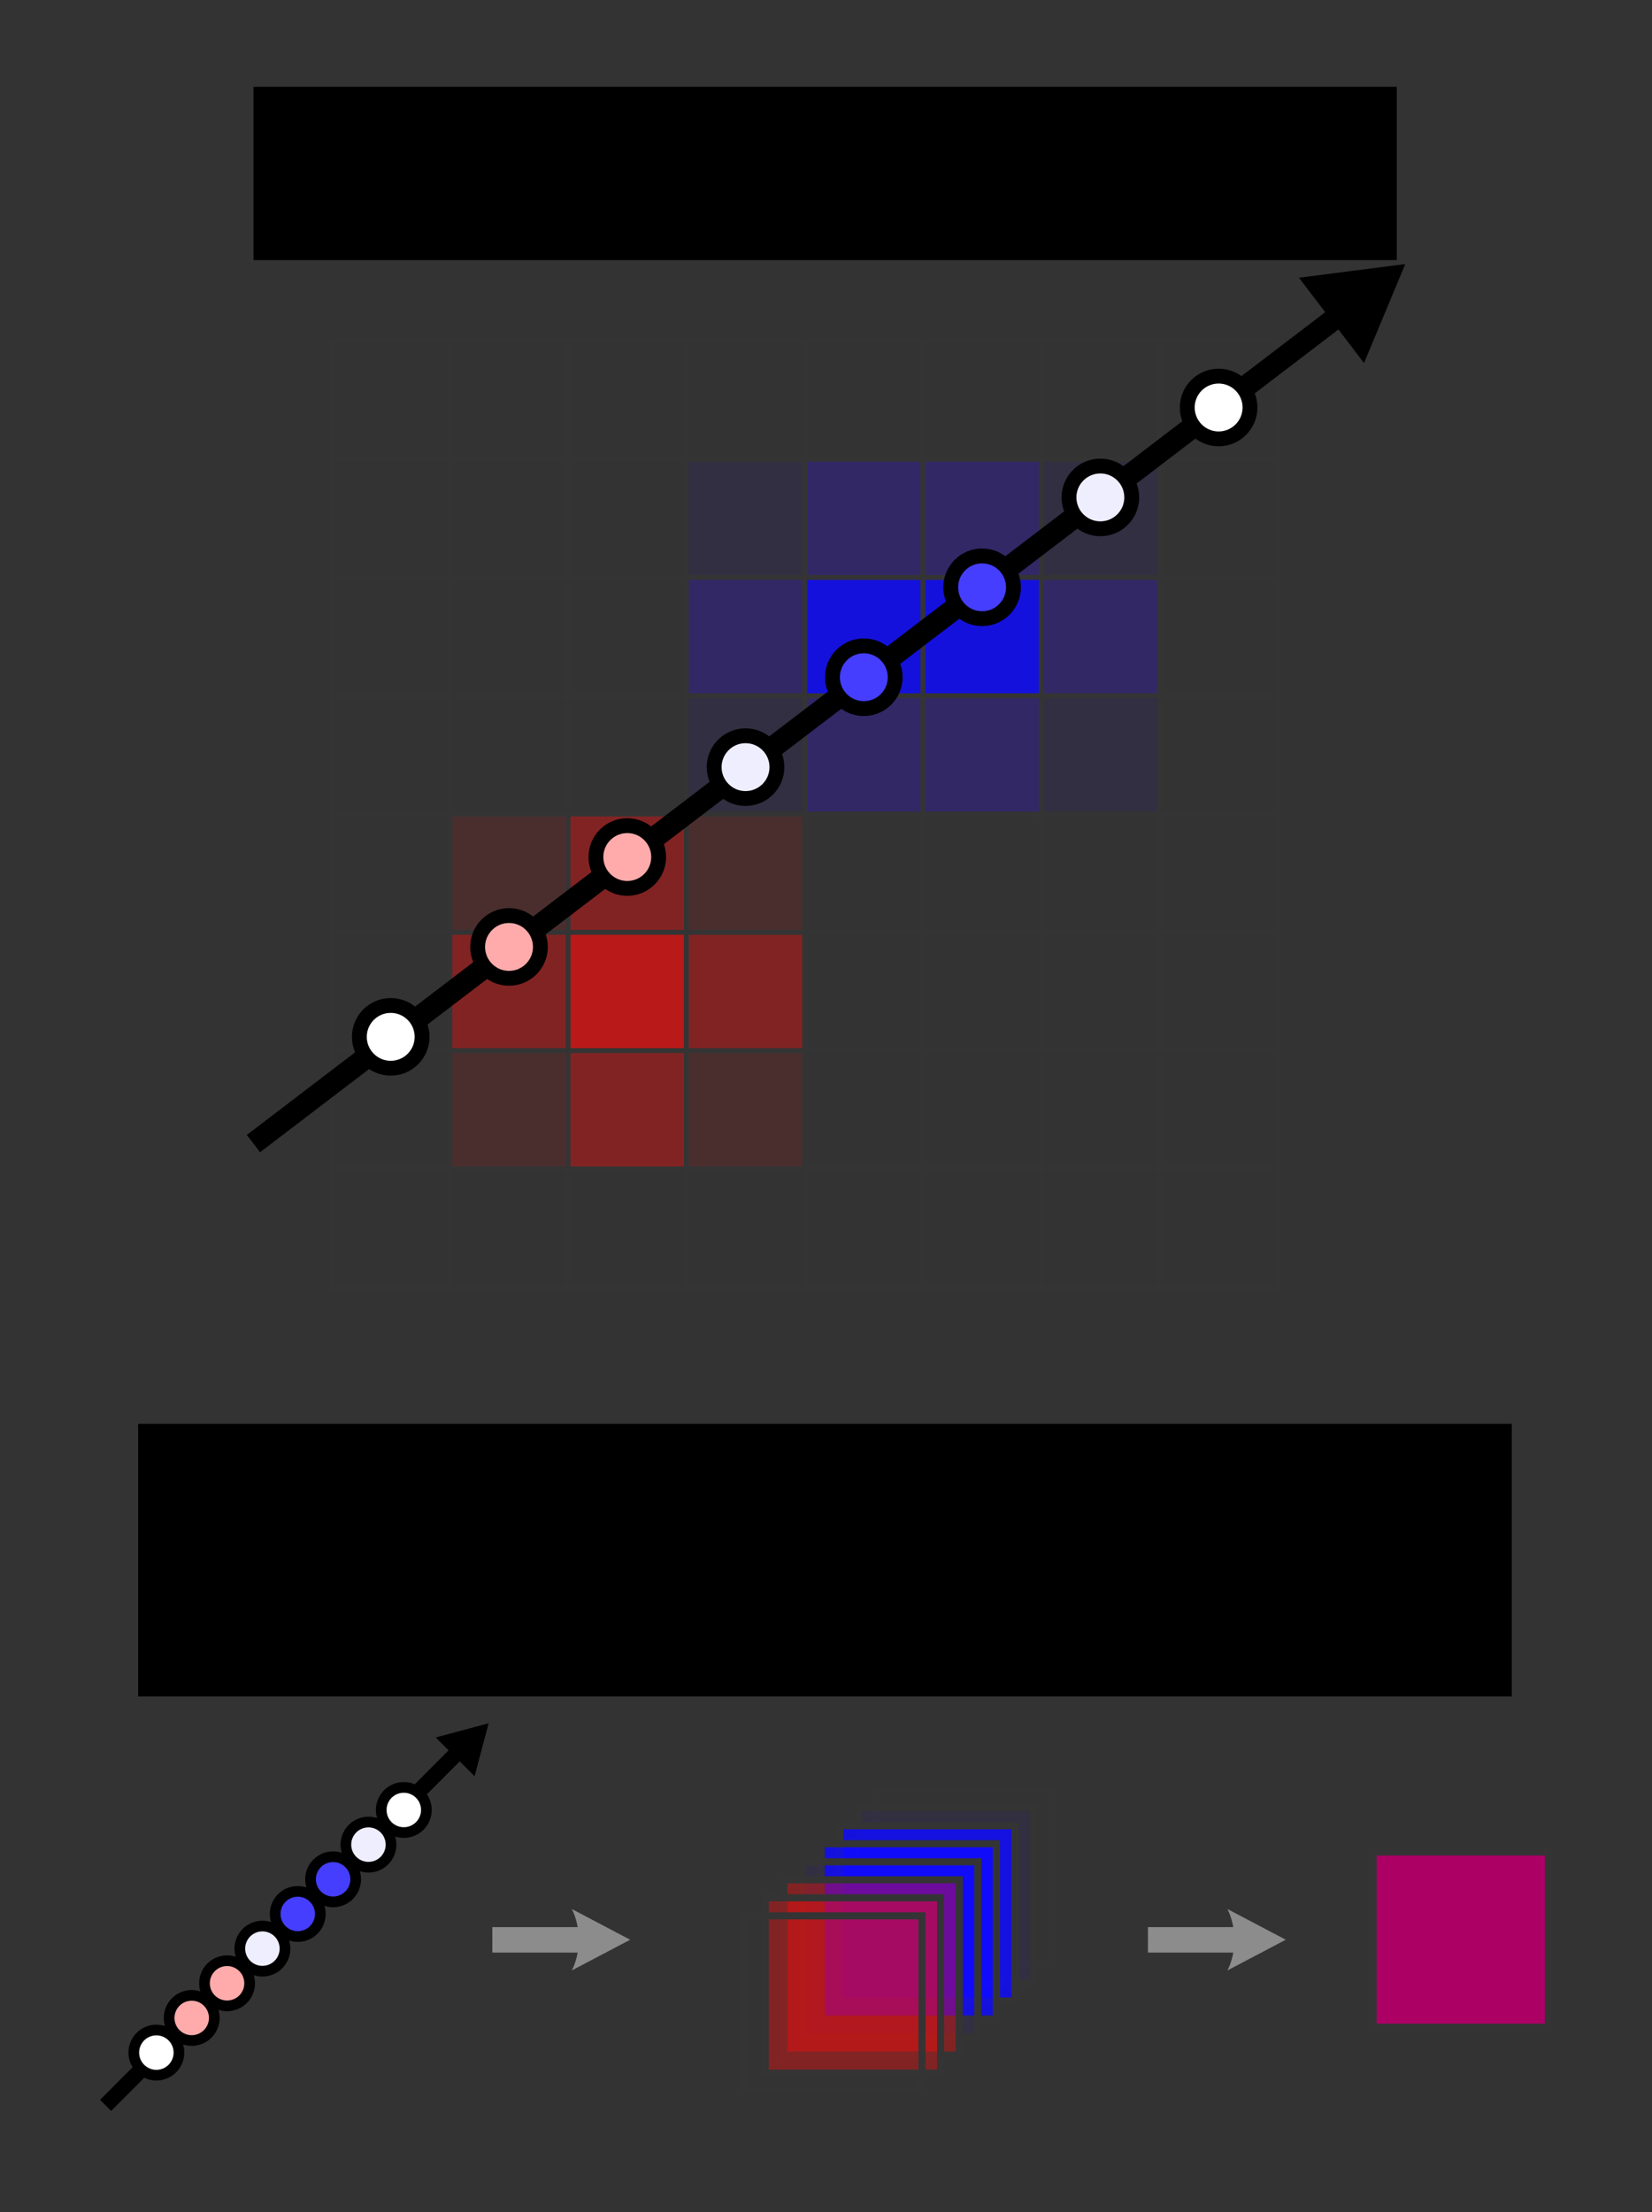 <?xml version="1.0" encoding="UTF-8" standalone="no"?>
<!-- Created with Inkscape (http://www.inkscape.org/) -->

<svg
   xmlns:dc="http://purl.org/dc/elements/1.1/"
   xmlns:cc="http://creativecommons.org/ns#"
   xmlns:rdf="http://www.w3.org/1999/02/22-rdf-syntax-ns#"
   xmlns:svg="http://www.w3.org/2000/svg"
   xmlns="http://www.w3.org/2000/svg"
   xmlns:sodipodi="http://sodipodi.sourceforge.net/DTD/sodipodi-0.dtd"
   xmlns:inkscape="http://www.inkscape.org/namespaces/inkscape"
   width="164.944mm"
   height="220.836mm"
   viewBox="0 0 164.944 220.836"
   version="1.1"
   id="svg8"
   inkscape:version="0.92.1 r15371"
   sodipodi:docname="raycasting-inkscape.svg">
  <rect x="0" y="0" width="164.944" height="220.836" fill="#333333" stroke="none"/>
  <defs
     id="defs2">
    <marker
       inkscape:stockid="Arrow2Send"
       orient="auto"
       refY="0"
       refX="0"
       id="Arrow2Send"
       style="overflow:visible"
       inkscape:isstock="true">
      <path
         id="path5298"
         style="fill:#000000;fill-opacity:1;fill-rule:evenodd;stroke:#000000;stroke-width:0.625;stroke-linejoin:round;stroke-opacity:1"
         d="M 8.719,4.034 -2.207,0.016 8.719,-4.002 c -1.745,2.372 -1.735,5.617 -6e-7,8.035 z"
         transform="matrix(-0.3,0,0,-0.3,0.69,0)"
         inkscape:connector-curvature="0" />
    </marker>
    <marker
       inkscape:stockid="TriangleOutM"
       orient="auto"
       refY="0"
       refX="0"
       id="marker5803"
       style="overflow:visible"
       inkscape:isstock="true">
      <path
         id="path5801"
         d="M 5.77,0 -2.88,5 V -5 Z"
         style="fill:#000000;fill-opacity:1;fill-rule:evenodd;stroke:#000000;stroke-width:1pt;stroke-opacity:1"
         transform="scale(0.4)"
         inkscape:connector-curvature="0" />
    </marker>
    <marker
       inkscape:stockid="TriangleOutM"
       orient="auto"
       refY="0"
       refX="0"
       id="TriangleOutM"
       style="overflow:visible"
       inkscape:isstock="true">
      <path
         id="path5410"
         d="M 5.77,0 -2.88,5 V -5 Z"
         style="fill:#000000;fill-opacity:1;fill-rule:evenodd;stroke:#000000;stroke-width:1pt;stroke-opacity:1"
         transform="scale(0.4)"
         inkscape:connector-curvature="0" />
    </marker>
    <marker
       inkscape:stockid="Arrow2Mend"
       orient="auto"
       refY="0"
       refX="0"
       id="Arrow2Mend"
       style="overflow:visible"
       inkscape:isstock="true">
      <path
         id="path5292"
         style="fill:#000000;fill-opacity:1;fill-rule:evenodd;stroke:#000000;stroke-width:0.625;stroke-linejoin:round;stroke-opacity:1"
         d="M 8.719,4.034 -2.207,0.016 8.719,-4.002 c -1.745,2.372 -1.735,5.617 -6e-7,8.035 z"
         transform="scale(-0.6)"
         inkscape:connector-curvature="0" />
    </marker>
    <marker
       inkscape:stockid="Arrow2Lend"
       orient="auto"
       refY="0"
       refX="0"
       id="Arrow2Lend"
       style="overflow:visible"
       inkscape:isstock="true">
      <path
         id="path5286"
         style="fill:#000000;fill-opacity:1;fill-rule:evenodd;stroke:#000000;stroke-width:0.625;stroke-linejoin:round;stroke-opacity:1"
         d="M 8.719,4.034 -2.207,0.016 8.719,-4.002 c -1.745,2.372 -1.735,5.617 -6e-7,8.035 z"
         transform="matrix(-1.1,0,0,-1.1,-1.1,0)"
         inkscape:connector-curvature="0" />
    </marker>
    <marker
       inkscape:stockid="Arrow1Mend"
       orient="auto"
       refY="0"
       refX="0"
       id="Arrow1Mend"
       style="overflow:visible"
       inkscape:isstock="true">
      <path
         id="path5274"
         d="M 0,0 5,-5 -12.5,0 5,5 Z"
         style="fill:#000000;fill-opacity:1;fill-rule:evenodd;stroke:#000000;stroke-width:1pt;stroke-opacity:1"
         transform="matrix(-0.4,0,0,-0.4,-4,0)"
         inkscape:connector-curvature="0" />
    </marker>
    <marker
       inkscape:stockid="Arrow1Lend"
       orient="auto"
       refY="0"
       refX="0"
       id="Arrow1Lend"
       style="overflow:visible"
       inkscape:isstock="true">
      <path
         id="path5268"
         d="M 0,0 5,-5 -12.5,0 5,5 Z"
         style="fill:#000000;fill-opacity:1;fill-rule:evenodd;stroke:#000000;stroke-width:1pt;stroke-opacity:1"
         transform="matrix(-0.8,0,0,-0.8,-10,0)"
         inkscape:connector-curvature="0" />
    </marker>
  </defs>
  <sodipodi:namedview
     id="base"
     pagecolor="#ffffff"
     bordercolor="#666666"
     borderopacity="1.0"
     inkscape:pageopacity="0.0"
     inkscape:pageshadow="2"
     inkscape:zoom="0.70710678"
     inkscape:cx="343.12807"
     inkscape:cy="390.02213"
     inkscape:document-units="mm"
     inkscape:current-layer="layer1"
     showgrid="false"
     inkscape:snap-intersection-paths="true"
     inkscape:snap-object-midpoints="true"
     inkscape:snap-global="false"
     inkscape:measure-start="0,0"
     inkscape:measure-end="0,0"
     fit-margin-top="10"
     fit-margin-right="10"
     fit-margin-bottom="10"
     fit-margin-left="10"
     inkscape:window-width="1598"
     inkscape:window-height="878"
     inkscape:window-x="0"
     inkscape:window-y="20"
     inkscape:window-maximized="1" />
  <g
     inkscape:label="Layer 1"
     inkscape:groupmode="layer"
     id="layer1"
     transform="translate(1.067,-8.421)">
    <g
       id="g6394"
       transform="matrix(1.594,0,0,1.594,-69.178,-91.457)">
      <g
         style="stroke:#343434;stroke-width:0.3;stroke-miterlimit:4;stroke-dasharray:none;stroke-opacity:1"
         id="g4996">
        <rect
           style="fill:#ff0b0b;fill-opacity:0.005;stroke:#343434;stroke-width:0.3;stroke-linecap:square;stroke-linejoin:miter;stroke-miterlimit:4;stroke-dasharray:none;stroke-dashoffset:0;stroke-opacity:1"
           id="rect4487"
           width="7.408"
           height="7.408"
           x="63.5"
           y="91.419" />
        <rect
           y="91.419"
           x="70.908"
           height="7.408"
           width="7.408"
           id="rect4489"
           style="fill:#ff0b0b;fill-opacity:0.005;stroke:#343434;stroke-width:0.3;stroke-linecap:square;stroke-linejoin:miter;stroke-miterlimit:4;stroke-dasharray:none;stroke-dashoffset:0;stroke-opacity:1" />
        <rect
           style="fill:#ff0b0b;fill-opacity:0.005;stroke:#343434;stroke-width:0.3;stroke-linecap:square;stroke-linejoin:miter;stroke-miterlimit:4;stroke-dasharray:none;stroke-dashoffset:0;stroke-opacity:1"
           id="rect4491"
           width="7.408"
           height="7.408"
           x="78.317"
           y="91.419" />
        <rect
           y="91.419"
           x="85.725"
           height="7.408"
           width="7.408"
           id="rect4493"
           style="fill:#200bff;fill-opacity:0.071;stroke:#343434;stroke-width:0.3;stroke-linecap:square;stroke-linejoin:miter;stroke-miterlimit:4;stroke-dasharray:none;stroke-dashoffset:0;stroke-opacity:1" />
        <rect
           style="fill:#310bff;fill-opacity:0.253;stroke:#343434;stroke-width:0.3;stroke-linecap:square;stroke-linejoin:miter;stroke-miterlimit:4;stroke-dasharray:none;stroke-dashoffset:0;stroke-opacity:1"
           id="rect4495"
           width="7.408"
           height="7.408"
           x="93.133"
           y="91.419" />
        <rect
           y="91.419"
           x="100.542"
           height="7.408"
           width="7.408"
           id="rect4497"
           style="fill:#310bff;fill-opacity:0.253;stroke:#343434;stroke-width:0.3;stroke-linecap:square;stroke-linejoin:miter;stroke-miterlimit:4;stroke-dasharray:none;stroke-dashoffset:0;stroke-opacity:1" />
        <rect
           y="91.419"
           x="107.95"
           height="7.408"
           width="7.408"
           id="rect4499"
           style="fill:#200bff;fill-opacity:0.071;stroke:#343434;stroke-width:0.3;stroke-linecap:square;stroke-linejoin:miter;stroke-miterlimit:4;stroke-dasharray:none;stroke-dashoffset:0;stroke-opacity:1" />
        <rect
           style="fill:#ff0b0b;fill-opacity:0.005;stroke:#343434;stroke-width:0.3;stroke-linecap:square;stroke-linejoin:miter;stroke-miterlimit:4;stroke-dasharray:none;stroke-dashoffset:0;stroke-opacity:1"
           id="rect4501"
           width="7.408"
           height="7.408"
           x="115.358"
           y="91.419" />
        <rect
           y="98.827"
           x="63.5"
           height="7.408"
           width="7.408"
           id="rect4511"
           style="fill:#ff0b0b;fill-opacity:0.005;stroke:#343434;stroke-width:0.3;stroke-linecap:square;stroke-linejoin:miter;stroke-miterlimit:4;stroke-dasharray:none;stroke-dashoffset:0;stroke-opacity:1" />
        <rect
           style="fill:#ff0b0b;fill-opacity:0.005;stroke:#343434;stroke-width:0.3;stroke-linecap:square;stroke-linejoin:miter;stroke-miterlimit:4;stroke-dasharray:none;stroke-dashoffset:0;stroke-opacity:1"
           id="rect4513"
           width="7.408"
           height="7.408"
           x="70.908"
           y="98.827" />
        <rect
           y="98.827"
           x="78.317"
           height="7.408"
           width="7.408"
           id="rect4515"
           style="fill:#ff0b0b;fill-opacity:0.005;stroke:#343434;stroke-width:0.3;stroke-linecap:square;stroke-linejoin:miter;stroke-miterlimit:4;stroke-dasharray:none;stroke-dashoffset:0;stroke-opacity:1" />
        <rect
           style="fill:#310bff;fill-opacity:0.253;stroke:#343434;stroke-width:0.3;stroke-linecap:square;stroke-linejoin:miter;stroke-miterlimit:4;stroke-dasharray:none;stroke-dashoffset:0;stroke-opacity:1"
           id="rect4517"
           width="7.408"
           height="7.408"
           x="85.725"
           y="98.827" />
        <rect
           y="98.827"
           x="93.133"
           height="7.408"
           width="7.408"
           id="rect4519"
           style="fill:#100bff;fill-opacity:0.835;stroke:#343434;stroke-width:0.3;stroke-linecap:square;stroke-linejoin:miter;stroke-miterlimit:4;stroke-dasharray:none;stroke-dashoffset:0;stroke-opacity:1" />
        <rect
           style="fill:#100bff;fill-opacity:0.835;stroke:#343434;stroke-width:0.3;stroke-linecap:square;stroke-linejoin:miter;stroke-miterlimit:4;stroke-dasharray:none;stroke-dashoffset:0;stroke-opacity:1"
           id="rect4521"
           width="7.408"
           height="7.408"
           x="100.542"
           y="98.827" />
        <rect
           style="fill:#310bff;fill-opacity:0.253;stroke:#343434;stroke-width:0.3;stroke-linecap:square;stroke-linejoin:miter;stroke-miterlimit:4;stroke-dasharray:none;stroke-dashoffset:0;stroke-opacity:1"
           id="rect4523"
           width="7.408"
           height="7.408"
           x="107.95"
           y="98.827" />
        <rect
           y="98.827"
           x="115.358"
           height="7.408"
           width="7.408"
           id="rect4525"
           style="fill:#ff0b0b;fill-opacity:0.005;stroke:#343434;stroke-width:0.3;stroke-linecap:square;stroke-linejoin:miter;stroke-miterlimit:4;stroke-dasharray:none;stroke-dashoffset:0;stroke-opacity:1" />
        <rect
           y="106.235"
           x="63.5"
           height="7.408"
           width="7.408"
           id="rect4527"
           style="fill:#ff0b0b;fill-opacity:0.005;stroke:#343434;stroke-width:0.3;stroke-linecap:square;stroke-linejoin:miter;stroke-miterlimit:4;stroke-dasharray:none;stroke-dashoffset:0;stroke-opacity:1" />
        <rect
           style="fill:#ff0b0b;fill-opacity:0.005;stroke:#343434;stroke-width:0.3;stroke-linecap:square;stroke-linejoin:miter;stroke-miterlimit:4;stroke-dasharray:none;stroke-dashoffset:0;stroke-opacity:1"
           id="rect4529"
           width="7.408"
           height="7.408"
           x="70.908"
           y="106.235" />
        <rect
           y="106.235"
           x="78.317"
           height="7.408"
           width="7.408"
           id="rect4531"
           style="fill:#ff0b0b;fill-opacity:0.005;stroke:#343434;stroke-width:0.3;stroke-linecap:square;stroke-linejoin:miter;stroke-miterlimit:4;stroke-dasharray:none;stroke-dashoffset:0;stroke-opacity:1" />
        <rect
           style="fill:#200bff;fill-opacity:0.071;stroke:#343434;stroke-width:0.3;stroke-linecap:square;stroke-linejoin:miter;stroke-miterlimit:4;stroke-dasharray:none;stroke-dashoffset:0;stroke-opacity:1"
           id="rect4533"
           width="7.408"
           height="7.408"
           x="85.725"
           y="106.235" />
        <rect
           y="106.235"
           x="93.133"
           height="7.408"
           width="7.408"
           id="rect4535"
           style="fill:#310bff;fill-opacity:0.253;stroke:#343434;stroke-width:0.3;stroke-linecap:square;stroke-linejoin:miter;stroke-miterlimit:4;stroke-dasharray:none;stroke-dashoffset:0;stroke-opacity:1" />
        <rect
           style="fill:#310bff;fill-opacity:0.253;stroke:#343434;stroke-width:0.3;stroke-linecap:square;stroke-linejoin:miter;stroke-miterlimit:4;stroke-dasharray:none;stroke-dashoffset:0;stroke-opacity:1"
           id="rect4537"
           width="7.408"
           height="7.408"
           x="100.542"
           y="106.235" />
        <rect
           style="fill:#200bff;fill-opacity:0.071;stroke:#343434;stroke-width:0.3;stroke-linecap:square;stroke-linejoin:miter;stroke-miterlimit:4;stroke-dasharray:none;stroke-dashoffset:0;stroke-opacity:1"
           id="rect4539"
           width="7.408"
           height="7.408"
           x="107.95"
           y="106.235" />
        <rect
           y="106.235"
           x="115.358"
           height="7.408"
           width="7.408"
           id="rect4541"
           style="fill:#ff0b0b;fill-opacity:0.005;stroke:#343434;stroke-width:0.3;stroke-linecap:square;stroke-linejoin:miter;stroke-miterlimit:4;stroke-dasharray:none;stroke-dashoffset:0;stroke-opacity:1" />
        <rect
           style="fill:#ff0b0b;fill-opacity:0.005;stroke:#343434;stroke-width:0.3;stroke-linecap:square;stroke-linejoin:miter;stroke-miterlimit:4;stroke-dasharray:none;stroke-dashoffset:0;stroke-opacity:1"
           id="rect4543"
           width="7.408"
           height="7.408"
           x="63.5"
           y="113.644" />
        <rect
           y="113.644"
           x="70.908"
           height="7.408"
           width="7.408"
           id="rect4545"
           style="fill:#ff0b0b;fill-opacity:0.115;stroke:#343434;stroke-width:0.3;stroke-linecap:square;stroke-linejoin:miter;stroke-miterlimit:4;stroke-dasharray:none;stroke-dashoffset:0;stroke-opacity:1" />
        <rect
           style="fill:#ff0b0b;fill-opacity:0.39;stroke:#343434;stroke-width:0.3;stroke-linecap:square;stroke-linejoin:miter;stroke-miterlimit:4;stroke-dasharray:none;stroke-dashoffset:0;stroke-opacity:1"
           id="rect4547"
           width="7.408"
           height="7.408"
           x="78.317"
           y="113.644" />
        <rect
           y="113.644"
           x="85.725"
           height="7.408"
           width="7.408"
           id="rect4549"
           style="fill:#ff0b0b;fill-opacity:0.115;stroke:#343434;stroke-width:0.3;stroke-linecap:square;stroke-linejoin:miter;stroke-miterlimit:4;stroke-dasharray:none;stroke-dashoffset:0;stroke-opacity:1" />
        <rect
           style="fill:#ff0b0b;fill-opacity:0.005;stroke:#343434;stroke-width:0.3;stroke-linecap:square;stroke-linejoin:miter;stroke-miterlimit:4;stroke-dasharray:none;stroke-dashoffset:0;stroke-opacity:1"
           id="rect4551"
           width="7.408"
           height="7.408"
           x="93.133"
           y="113.644" />
        <rect
           y="113.644"
           x="100.542"
           height="7.408"
           width="7.408"
           id="rect4553"
           style="fill:#ff0b0b;fill-opacity:0.005;stroke:#343434;stroke-width:0.3;stroke-linecap:square;stroke-linejoin:miter;stroke-miterlimit:4;stroke-dasharray:none;stroke-dashoffset:0;stroke-opacity:1" />
        <rect
           y="113.644"
           x="107.95"
           height="7.408"
           width="7.408"
           id="rect4555"
           style="fill:#ff0b0b;fill-opacity:0.005;stroke:#343434;stroke-width:0.3;stroke-linecap:square;stroke-linejoin:miter;stroke-miterlimit:4;stroke-dasharray:none;stroke-dashoffset:0;stroke-opacity:1" />
        <rect
           style="fill:#ff0b0b;fill-opacity:0.005;stroke:#343434;stroke-width:0.3;stroke-linecap:square;stroke-linejoin:miter;stroke-miterlimit:4;stroke-dasharray:none;stroke-dashoffset:0;stroke-opacity:1"
           id="rect4557"
           width="7.408"
           height="7.408"
           x="115.358"
           y="113.644" />
        <rect
           y="121.052"
           x="63.5"
           height="7.408"
           width="7.408"
           id="rect4559"
           style="fill:#ff0b0b;fill-opacity:0.005;stroke:#343434;stroke-width:0.3;stroke-linecap:square;stroke-linejoin:miter;stroke-miterlimit:4;stroke-dasharray:none;stroke-dashoffset:0;stroke-opacity:1" />
        <rect
           style="fill:#ff0b0b;fill-opacity:0.39;stroke:#343434;stroke-width:0.3;stroke-linecap:square;stroke-linejoin:miter;stroke-miterlimit:4;stroke-dasharray:none;stroke-dashoffset:0;stroke-opacity:1"
           id="rect4561"
           width="7.408"
           height="7.408"
           x="70.908"
           y="121.052" />
        <rect
           y="121.052"
           x="78.317"
           height="7.408"
           width="7.408"
           id="rect4563"
           style="fill:#ff0b0b;fill-opacity:0.654;stroke:#343434;stroke-width:0.3;stroke-linecap:square;stroke-linejoin:miter;stroke-miterlimit:4;stroke-dasharray:none;stroke-dashoffset:0;stroke-opacity:1" />
        <rect
           style="fill:#ff0b0b;fill-opacity:0.39;stroke:#343434;stroke-width:0.3;stroke-linecap:square;stroke-linejoin:miter;stroke-miterlimit:4;stroke-dasharray:none;stroke-dashoffset:0;stroke-opacity:1"
           id="rect4565"
           width="7.408"
           height="7.408"
           x="85.725"
           y="121.052" />
        <rect
           y="121.052"
           x="93.133"
           height="7.408"
           width="7.408"
           id="rect4567"
           style="fill:#ff0b0b;fill-opacity:0.005;stroke:#343434;stroke-width:0.3;stroke-linecap:square;stroke-linejoin:miter;stroke-miterlimit:4;stroke-dasharray:none;stroke-dashoffset:0;stroke-opacity:1" />
        <rect
           style="fill:#ff0b0b;fill-opacity:0.005;stroke:#343434;stroke-width:0.3;stroke-linecap:square;stroke-linejoin:miter;stroke-miterlimit:4;stroke-dasharray:none;stroke-dashoffset:0;stroke-opacity:1"
           id="rect4569"
           width="7.408"
           height="7.408"
           x="100.542"
           y="121.052" />
        <rect
           style="fill:#ff0b0b;fill-opacity:0.005;stroke:#343434;stroke-width:0.3;stroke-linecap:square;stroke-linejoin:miter;stroke-miterlimit:4;stroke-dasharray:none;stroke-dashoffset:0;stroke-opacity:1"
           id="rect4571"
           width="7.408"
           height="7.408"
           x="107.95"
           y="121.052" />
        <rect
           y="121.052"
           x="115.358"
           height="7.408"
           width="7.408"
           id="rect4573"
           style="fill:#ff0b0b;fill-opacity:0.005;stroke:#343434;stroke-width:0.3;stroke-linecap:square;stroke-linejoin:miter;stroke-miterlimit:4;stroke-dasharray:none;stroke-dashoffset:0;stroke-opacity:1" />
        <rect
           style="fill:#ff0b0b;fill-opacity:0.005;stroke:#343434;stroke-width:0.3;stroke-linecap:square;stroke-linejoin:miter;stroke-miterlimit:4;stroke-dasharray:none;stroke-dashoffset:0;stroke-opacity:1"
           id="rect4575"
           width="7.408"
           height="7.408"
           x="63.5"
           y="128.46" />
        <rect
           y="128.46"
           x="70.908"
           height="7.408"
           width="7.408"
           id="rect4577"
           style="fill:#ff0b0b;fill-opacity:0.115;stroke:#343434;stroke-width:0.3;stroke-linecap:square;stroke-linejoin:miter;stroke-miterlimit:4;stroke-dasharray:none;stroke-dashoffset:0;stroke-opacity:1" />
        <rect
           style="fill:#ff0b0b;fill-opacity:0.39;stroke:#343434;stroke-width:0.3;stroke-linecap:square;stroke-linejoin:miter;stroke-miterlimit:4;stroke-dasharray:none;stroke-dashoffset:0;stroke-opacity:1"
           id="rect4579"
           width="7.408"
           height="7.408"
           x="78.317"
           y="128.46" />
        <rect
           y="128.46"
           x="85.725"
           height="7.408"
           width="7.408"
           id="rect4581"
           style="fill:#ff0b0b;fill-opacity:0.115;stroke:#343434;stroke-width:0.3;stroke-linecap:square;stroke-linejoin:miter;stroke-miterlimit:4;stroke-dasharray:none;stroke-dashoffset:0;stroke-opacity:1" />
        <rect
           style="fill:#ff0b0b;fill-opacity:0.005;stroke:#343434;stroke-width:0.3;stroke-linecap:square;stroke-linejoin:miter;stroke-miterlimit:4;stroke-dasharray:none;stroke-dashoffset:0;stroke-opacity:1"
           id="rect4583"
           width="7.408"
           height="7.408"
           x="93.133"
           y="128.46" />
        <rect
           y="128.46"
           x="100.542"
           height="7.408"
           width="7.408"
           id="rect4585"
           style="fill:#ff0b0b;fill-opacity:0.005;stroke:#343434;stroke-width:0.3;stroke-linecap:square;stroke-linejoin:miter;stroke-miterlimit:4;stroke-dasharray:none;stroke-dashoffset:0;stroke-opacity:1" />
        <rect
           y="128.46"
           x="107.95"
           height="7.408"
           width="7.408"
           id="rect4587"
           style="fill:#ff0b0b;fill-opacity:0.005;stroke:#343434;stroke-width:0.3;stroke-linecap:square;stroke-linejoin:miter;stroke-miterlimit:4;stroke-dasharray:none;stroke-dashoffset:0;stroke-opacity:1" />
        <rect
           style="fill:#ff0b0b;fill-opacity:0.005;stroke:#343434;stroke-width:0.3;stroke-linecap:square;stroke-linejoin:miter;stroke-miterlimit:4;stroke-dasharray:none;stroke-dashoffset:0;stroke-opacity:1"
           id="rect4589"
           width="7.408"
           height="7.408"
           x="115.358"
           y="128.46" />
        <rect
           style="fill:#ff0b0b;fill-opacity:0.005;stroke:#343434;stroke-width:0.3;stroke-linecap:square;stroke-linejoin:miter;stroke-miterlimit:4;stroke-dasharray:none;stroke-dashoffset:0;stroke-opacity:1"
           id="rect4591"
           width="7.408"
           height="7.408"
           x="63.5"
           y="135.869" />
        <rect
           y="135.869"
           x="70.908"
           height="7.408"
           width="7.408"
           id="rect4593"
           style="fill:#ff0b0b;fill-opacity:0.005;stroke:#343434;stroke-width:0.3;stroke-linecap:square;stroke-linejoin:miter;stroke-miterlimit:4;stroke-dasharray:none;stroke-dashoffset:0;stroke-opacity:1" />
        <rect
           style="fill:#ff0b0b;fill-opacity:0.005;stroke:#343434;stroke-width:0.3;stroke-linecap:square;stroke-linejoin:miter;stroke-miterlimit:4;stroke-dasharray:none;stroke-dashoffset:0;stroke-opacity:1"
           id="rect4595"
           width="7.408"
           height="7.408"
           x="78.317"
           y="135.869" />
        <rect
           y="135.869"
           x="85.725"
           height="7.408"
           width="7.408"
           id="rect4597"
           style="fill:#ff0b0b;fill-opacity:0.005;stroke:#343434;stroke-width:0.3;stroke-linecap:square;stroke-linejoin:miter;stroke-miterlimit:4;stroke-dasharray:none;stroke-dashoffset:0;stroke-opacity:1" />
        <rect
           style="fill:#ff0b0b;fill-opacity:0.005;stroke:#343434;stroke-width:0.3;stroke-linecap:square;stroke-linejoin:miter;stroke-miterlimit:4;stroke-dasharray:none;stroke-dashoffset:0;stroke-opacity:1"
           id="rect4599"
           width="7.408"
           height="7.408"
           x="93.133"
           y="135.869" />
        <rect
           y="135.869"
           x="100.542"
           height="7.408"
           width="7.408"
           id="rect4601"
           style="fill:#ff0b0b;fill-opacity:0.005;stroke:#343434;stroke-width:0.3;stroke-linecap:square;stroke-linejoin:miter;stroke-miterlimit:4;stroke-dasharray:none;stroke-dashoffset:0;stroke-opacity:1" />
        <rect
           y="135.869"
           x="107.95"
           height="7.408"
           width="7.408"
           id="rect4603"
           style="fill:#ff0b0b;fill-opacity:0.005;stroke:#343434;stroke-width:0.3;stroke-linecap:square;stroke-linejoin:miter;stroke-miterlimit:4;stroke-dasharray:none;stroke-dashoffset:0;stroke-opacity:1" />
        <rect
           style="fill:#ff0b0b;fill-opacity:0.005;stroke:#343434;stroke-width:0.3;stroke-linecap:square;stroke-linejoin:miter;stroke-miterlimit:4;stroke-dasharray:none;stroke-dashoffset:0;stroke-opacity:1"
           id="rect4605"
           width="7.408"
           height="7.408"
           x="115.358"
           y="135.869" />
        <rect
           y="84.01"
           x="63.5"
           height="7.408"
           width="7.408"
           id="rect4607"
           style="fill:#ff0b0b;fill-opacity:0.005;stroke:#343434;stroke-width:0.3;stroke-linecap:square;stroke-linejoin:miter;stroke-miterlimit:4;stroke-dasharray:none;stroke-dashoffset:0;stroke-opacity:1" />
        <rect
           style="fill:#ff0b0b;fill-opacity:0.005;stroke:#343434;stroke-width:0.3;stroke-linecap:square;stroke-linejoin:miter;stroke-miterlimit:4;stroke-dasharray:none;stroke-dashoffset:0;stroke-opacity:1"
           id="rect4609"
           width="7.408"
           height="7.408"
           x="70.908"
           y="84.01" />
        <rect
           y="84.01"
           x="78.317"
           height="7.408"
           width="7.408"
           id="rect4611"
           style="fill:#ff0b0b;fill-opacity:0.005;stroke:#343434;stroke-width:0.3;stroke-linecap:square;stroke-linejoin:miter;stroke-miterlimit:4;stroke-dasharray:none;stroke-dashoffset:0;stroke-opacity:1" />
        <rect
           style="fill:#ff0b0b;fill-opacity:0.005;stroke:#343434;stroke-width:0.3;stroke-linecap:square;stroke-linejoin:miter;stroke-miterlimit:4;stroke-dasharray:none;stroke-dashoffset:0;stroke-opacity:1"
           id="rect4613"
           width="7.408"
           height="7.408"
           x="85.725"
           y="84.01" />
        <rect
           y="84.01"
           x="93.133"
           height="7.408"
           width="7.408"
           id="rect4615"
           style="fill:#ff0b0b;fill-opacity:0.005;stroke:#343434;stroke-width:0.3;stroke-linecap:square;stroke-linejoin:miter;stroke-miterlimit:4;stroke-dasharray:none;stroke-dashoffset:0;stroke-opacity:1" />
        <rect
           style="fill:#ff0b0b;fill-opacity:0.005;stroke:#343434;stroke-width:0.3;stroke-linecap:square;stroke-linejoin:miter;stroke-miterlimit:4;stroke-dasharray:none;stroke-dashoffset:0;stroke-opacity:1"
           id="rect4617"
           width="7.408"
           height="7.408"
           x="100.542"
           y="84.01" />
        <rect
           style="fill:#ff0b0b;fill-opacity:0.005;stroke:#343434;stroke-width:0.3;stroke-linecap:square;stroke-linejoin:miter;stroke-miterlimit:4;stroke-dasharray:none;stroke-dashoffset:0;stroke-opacity:1"
           id="rect4619"
           width="7.408"
           height="7.408"
           x="107.95"
           y="84.01" />
        <rect
           y="84.01"
           x="115.358"
           height="7.408"
           width="7.408"
           id="rect4621"
           style="fill:#ff0b0b;fill-opacity:0.005;stroke:#343434;stroke-width:0.3;stroke-linecap:square;stroke-linejoin:miter;stroke-miterlimit:4;stroke-dasharray:none;stroke-dashoffset:0;stroke-opacity:1" />
      </g>
      <g
         style="stroke:#008f06;stroke-width:0.8;stroke-miterlimit:4;stroke-dasharray:none;stroke-opacity:0"
         id="g4910">
        <path
           style="fill:none;fill-rule:evenodd;stroke:#008f06;stroke-width:0.8;stroke-linecap:butt;stroke-linejoin:miter;stroke-miterlimit:4;stroke-dasharray:none;stroke-opacity:0"
           d="M 67.204,127.596 V 150.95"
           id="path4857"
           inkscape:connector-curvature="0" />
        <path
           style="fill:none;fill-rule:evenodd;stroke:#008f06;stroke-width:0.8;stroke-linecap:butt;stroke-linejoin:miter;stroke-miterlimit:4;stroke-dasharray:none;stroke-opacity:0"
           d="M 74.613,121.969 V 150.95"
           id="path4859"
           inkscape:connector-curvature="0" />
        <path
           style="fill:none;fill-rule:evenodd;stroke:#008f06;stroke-width:0.8;stroke-linecap:butt;stroke-linejoin:miter;stroke-miterlimit:4;stroke-dasharray:none;stroke-opacity:0"
           d="M 82.021,116.341 V 150.95"
           id="path4861"
           inkscape:connector-curvature="0" />
        <path
           style="fill:none;fill-rule:evenodd;stroke:#008f06;stroke-width:0.8;stroke-linecap:butt;stroke-linejoin:miter;stroke-miterlimit:4;stroke-dasharray:none;stroke-opacity:0"
           d="M 89.429,110.714 V 150.95"
           id="path4863"
           inkscape:connector-curvature="0" />
        <path
           style="fill:none;fill-rule:evenodd;stroke:#008f06;stroke-width:0.8;stroke-linecap:butt;stroke-linejoin:miter;stroke-miterlimit:4;stroke-dasharray:none;stroke-opacity:0"
           d="M 96.838,105.087 V 150.95"
           id="path4865"
           inkscape:connector-curvature="0" />
        <path
           style="fill:none;fill-rule:evenodd;stroke:#008f06;stroke-width:0.8;stroke-linecap:butt;stroke-linejoin:miter;stroke-miterlimit:4;stroke-dasharray:none;stroke-opacity:0"
           d="M 104.246,99.46 V 150.95"
           id="path4867"
           inkscape:connector-curvature="0" />
        <path
           style="fill:none;fill-rule:evenodd;stroke:#008f06;stroke-width:0.8;stroke-linecap:butt;stroke-linejoin:miter;stroke-miterlimit:4;stroke-dasharray:none;stroke-opacity:0"
           d="M 111.654,93.833 V 150.95"
           id="path4869"
           inkscape:connector-curvature="0" />
        <path
           style="fill:none;fill-rule:evenodd;stroke:#008f06;stroke-width:0.8;stroke-linecap:butt;stroke-linejoin:miter;stroke-miterlimit:4;stroke-dasharray:none;stroke-opacity:0"
           d="M 119.062,88.206 V 150.95"
           id="path4871"
           inkscape:connector-curvature="0" />
      </g>
      <g
         id="g5879">
        <path
           style="fill:none;fill-rule:evenodd;stroke:#000000;stroke-width:1.365;stroke-linecap:butt;stroke-linejoin:miter;stroke-miterlimit:4;stroke-dasharray:none;stroke-opacity:1"
           d="M 58.605,134.281 129.447,80.24"
           id="path4627"
           inkscape:connector-curvature="0"
           sodipodi:nodetypes="cc" />
        <g
           id="g5711"
           transform="translate(-1.777,1.31)">
          <path
             style="fill:#000000;fill-opacity:1;fill-rule:evenodd;stroke:#000000;stroke-width:0.546pt;stroke-opacity:1"
             d="m 131.952,78.329 -2.099,5.035 -3.312,-4.341 z"
             id="path5717"
             inkscape:connector-curvature="0" />
        </g>
      </g>
      <g
         id="g5179">
        <circle
           style="fill:#ffffff;fill-opacity:1;stroke:#000000;stroke-width:0.93;stroke-linecap:square;stroke-linejoin:miter;stroke-miterlimit:4;stroke-dasharray:none;stroke-dashoffset:0;stroke-opacity:1"
           id="path4629"
           cx="67.204"
           cy="127.596"
           r="1.965" />
        <circle
           r="1.965"
           cy="121.965"
           cx="74.613"
           id="circle5147"
           style="fill:#ffabab;fill-opacity:1;stroke:#000000;stroke-width:0.93;stroke-linecap:square;stroke-linejoin:miter;stroke-miterlimit:4;stroke-dasharray:none;stroke-dashoffset:0;stroke-opacity:1" />
        <circle
           style="fill:#ffabab;fill-opacity:1;stroke:#000000;stroke-width:0.93;stroke-linecap:square;stroke-linejoin:miter;stroke-miterlimit:4;stroke-dasharray:none;stroke-dashoffset:0;stroke-opacity:1"
           id="circle5149"
           cx="82.021"
           cy="116.334"
           r="1.965" />
        <circle
           r="1.965"
           cy="110.704"
           cx="89.429"
           id="circle5151"
           style="fill:#efeeff;fill-opacity:1;stroke:#000000;stroke-width:0.93;stroke-linecap:square;stroke-linejoin:miter;stroke-miterlimit:4;stroke-dasharray:none;stroke-dashoffset:0;stroke-opacity:1" />
        <circle
           style="fill:#453eff;fill-opacity:1;stroke:#000000;stroke-width:0.93;stroke-linecap:square;stroke-linejoin:miter;stroke-miterlimit:4;stroke-dasharray:none;stroke-dashoffset:0;stroke-opacity:1"
           id="circle5153"
           cx="96.838"
           cy="105.073"
           r="1.965" />
        <circle
           r="1.965"
           cy="99.442"
           cx="104.246"
           id="circle5155"
           style="fill:#453eff;fill-opacity:1;stroke:#000000;stroke-width:0.93;stroke-linecap:square;stroke-linejoin:miter;stroke-miterlimit:4;stroke-dasharray:none;stroke-dashoffset:0;stroke-opacity:1" />
        <circle
           style="fill:#efeeff;fill-opacity:1;stroke:#000000;stroke-width:0.93;stroke-linecap:square;stroke-linejoin:miter;stroke-miterlimit:4;stroke-dasharray:none;stroke-dashoffset:0;stroke-opacity:1"
           id="circle5157"
           cx="111.654"
           cy="93.811"
           r="1.965" />
        <circle
           r="1.965"
           cy="88.18"
           cx="119.062"
           id="circle5159"
           style="fill:#ffffff;fill-opacity:1;stroke:#000000;stroke-width:0.93;stroke-linecap:square;stroke-linejoin:miter;stroke-miterlimit:4;stroke-dasharray:none;stroke-dashoffset:0;stroke-opacity:1" />
      </g>
    </g>
    <flowRoot
       xml:space="preserve"
       id="flowRoot6253"
       style="font-style:normal;font-variant:normal;font-weight:normal;font-stretch:normal;font-size:20px;line-height:125%;font-family:'Liberation Sans';-inkscape-font-specification:'Liberation Sans';text-align:center;letter-spacing:0px;word-spacing:0px;text-anchor:middle;fill:#000000;fill-opacity:1;stroke:none;stroke-width:1px;stroke-linecap:butt;stroke-linejoin:miter;stroke-opacity:1"
       transform="matrix(0.422,0,0,0.422,-67.332,-216.288)"><flowRegion
         id="flowRegion6255"
         style="font-style:normal;font-variant:normal;font-weight:normal;font-stretch:normal;font-family:'Liberation Sans';-inkscape-font-specification:'Liberation Sans'"><rect
           id="rect6257"
           width="270.5"
           height="41"
           x="217"
           y="553.02"
           style="font-style:normal;font-variant:normal;font-weight:normal;font-stretch:normal;font-family:'Liberation Sans';-inkscape-font-specification:'Liberation Sans'" /></flowRegion><flowPara
         id="flowPara6259">Sampling voxels along ray</flowPara></flowRoot>    <flowRoot
       transform="matrix(0.422,0,0,0.422,-92.35,-80.913)"
       style="font-style:normal;font-variant:normal;font-weight:normal;font-stretch:normal;font-size:20px;line-height:125%;font-family:'Liberation Sans';-inkscape-font-specification:'Liberation Sans';text-align:center;letter-spacing:0px;word-spacing:0px;text-anchor:middle;fill:#000000;fill-opacity:1;stroke:none;stroke-width:1px;stroke-linecap:butt;stroke-linejoin:miter;stroke-opacity:1"
       id="flowRoot6279"
       xml:space="preserve"><flowRegion
         style="font-style:normal;font-variant:normal;font-weight:normal;font-stretch:normal;font-family:'Liberation Sans';-inkscape-font-specification:'Liberation Sans'"
         id="flowRegion6275"><rect
           style="font-style:normal;font-variant:normal;font-weight:normal;font-stretch:normal;font-family:'Liberation Sans';-inkscape-font-specification:'Liberation Sans'"
           y="548.52"
           x="249"
           height="64.5"
           width="325"
           id="rect6273" /></flowRegion><flowPara
         id="flowPara6277">Combining multiple samples into one output pixel</flowPara></flowRoot>    <g
       id="g6803"
       transform="matrix(1.594,0,0,1.594,-62.114,-91.457)">
      <g
         transform="matrix(1.482,0,0,1.482,-46.133,-79.568)"
         style="stroke:#343434;stroke-width:0.3;stroke-miterlimit:4;stroke-dasharray:none;stroke-opacity:1"
         id="g5169">
        <rect
           y="171.601"
           x="94.038"
           height="7.408"
           width="7.408"
           id="rect5074"
           style="fill:#ff0b0b;fill-opacity:0.005;stroke:#343434;stroke-width:0.3;stroke-linecap:square;stroke-linejoin:miter;stroke-miterlimit:4;stroke-dasharray:none;stroke-dashoffset:0;stroke-opacity:1" />
        <rect
           y="172.363"
           x="93.251"
           height="7.408"
           width="7.408"
           id="rect5076"
           style="fill:#200bff;fill-opacity:0.071;stroke:#343434;stroke-width:0.3;stroke-linecap:square;stroke-linejoin:miter;stroke-miterlimit:4;stroke-dasharray:none;stroke-dashoffset:0;stroke-opacity:1" />
        <rect
           style="fill:#100bff;fill-opacity:0.835;stroke:#343434;stroke-width:0.3;stroke-linecap:square;stroke-linejoin:miter;stroke-miterlimit:4;stroke-dasharray:none;stroke-dashoffset:0;stroke-opacity:1"
           id="rect5078"
           width="7.408"
           height="7.408"
           x="92.464"
           y="173.125" />
        <rect
           y="173.886"
           x="91.677"
           height="7.408"
           width="7.408"
           id="rect5080"
           style="fill:#100bff;fill-opacity:0.835;stroke:#343434;stroke-width:0.3;stroke-linecap:square;stroke-linejoin:miter;stroke-miterlimit:4;stroke-dasharray:none;stroke-dashoffset:0;stroke-opacity:1" />
        <rect
           style="fill:#200bff;fill-opacity:0.071;stroke:#343434;stroke-width:0.3;stroke-linecap:square;stroke-linejoin:miter;stroke-miterlimit:4;stroke-dasharray:none;stroke-dashoffset:0;stroke-opacity:1"
           id="rect5082"
           width="7.408"
           height="7.408"
           x="90.891"
           y="174.648" />
        <rect
           style="fill:#ff0b0b;fill-opacity:0.39;stroke:#343434;stroke-width:0.3;stroke-linecap:square;stroke-linejoin:miter;stroke-miterlimit:4;stroke-dasharray:none;stroke-dashoffset:0;stroke-opacity:1"
           id="rect5084"
           width="7.408"
           height="7.408"
           x="90.104"
           y="175.41" />
        <rect
           style="fill:#ff0b0b;fill-opacity:0.39;stroke:#343434;stroke-width:0.3;stroke-linecap:square;stroke-linejoin:miter;stroke-miterlimit:4;stroke-dasharray:none;stroke-dashoffset:0;stroke-opacity:1"
           id="rect5086"
           width="7.408"
           height="7.408"
           x="89.317"
           y="176.171" />
        <rect
           y="176.933"
           x="88.531"
           height="7.408"
           width="7.408"
           id="rect5088"
           style="fill:#ff0b0b;fill-opacity:0.005;stroke:#343434;stroke-width:0.3;stroke-linecap:square;stroke-linejoin:miter;stroke-miterlimit:4;stroke-dasharray:none;stroke-dashoffset:0;stroke-opacity:1" />
      </g>
      <g
         transform="translate(-0.245,16.704)"
         id="g5874">
        <g
           id="g5251"
           transform="matrix(0.713,-0.098,0.098,0.713,12.242,37.929)">
          <path
             sodipodi:nodetypes="cc"
             inkscape:connector-curvature="0"
             id="path4627-7"
             d="M 18.843,198.783 54.507,171.662"
             style="fill:none;fill-rule:evenodd;stroke:#000000;stroke-width:1.365;stroke-linecap:butt;stroke-linejoin:miter;stroke-miterlimit:4;stroke-dasharray:none;stroke-opacity:1" />
          <g
             id="g5239">
            <circle
               style="fill:#ffffff;fill-opacity:1;stroke:#000000;stroke-width:0.93;stroke-linecap:square;stroke-linejoin:miter;stroke-miterlimit:4;stroke-dasharray:none;stroke-dashoffset:0;stroke-opacity:1"
               id="path4629-6"
               cx="23.846"
               cy="194.833"
               r="1.965" />
            <circle
               r="1.965"
               cy="192.264"
               cx="27.304"
               id="circle5147-1"
               style="fill:#ffabab;fill-opacity:1;stroke:#000000;stroke-width:0.93;stroke-linecap:square;stroke-linejoin:miter;stroke-miterlimit:4;stroke-dasharray:none;stroke-dashoffset:0;stroke-opacity:1" />
            <circle
               style="fill:#ffabab;fill-opacity:1;stroke:#000000;stroke-width:0.93;stroke-linecap:square;stroke-linejoin:miter;stroke-miterlimit:4;stroke-dasharray:none;stroke-dashoffset:0;stroke-opacity:1"
               id="circle5149-2"
               cx="30.763"
               cy="189.695"
               r="1.965" />
            <circle
               r="1.965"
               cy="187.126"
               cx="34.221"
               id="circle5151-9"
               style="fill:#efeeff;fill-opacity:1;stroke:#000000;stroke-width:0.93;stroke-linecap:square;stroke-linejoin:miter;stroke-miterlimit:4;stroke-dasharray:none;stroke-dashoffset:0;stroke-opacity:1" />
            <circle
               style="fill:#453eff;fill-opacity:1;stroke:#000000;stroke-width:0.93;stroke-linecap:square;stroke-linejoin:miter;stroke-miterlimit:4;stroke-dasharray:none;stroke-dashoffset:0;stroke-opacity:1"
               id="circle5153-3"
               cx="37.679"
               cy="184.556"
               r="1.965" />
            <circle
               r="1.965"
               cy="181.987"
               cx="41.138"
               id="circle5155-1"
               style="fill:#453eff;fill-opacity:1;stroke:#000000;stroke-width:0.93;stroke-linecap:square;stroke-linejoin:miter;stroke-miterlimit:4;stroke-dasharray:none;stroke-dashoffset:0;stroke-opacity:1" />
            <circle
               style="fill:#efeeff;fill-opacity:1;stroke:#000000;stroke-width:0.93;stroke-linecap:square;stroke-linejoin:miter;stroke-miterlimit:4;stroke-dasharray:none;stroke-dashoffset:0;stroke-opacity:1"
               id="circle5157-9"
               cx="44.596"
               cy="179.418"
               r="1.965" />
            <circle
               r="1.965"
               cy="176.849"
               cx="48.055"
               id="circle5159-4"
               style="fill:#ffffff;fill-opacity:1;stroke:#000000;stroke-width:0.93;stroke-linecap:square;stroke-linejoin:miter;stroke-miterlimit:4;stroke-dasharray:none;stroke-dashoffset:0;stroke-opacity:1" />
          </g>
        </g>
        <g
           id="g5853"
           transform="matrix(0.71,0,0,0.71,13.359,43.163)">
          <path
             style="fill:#000000;fill-opacity:1;fill-rule:evenodd;stroke:#000000;stroke-width:0.393pt;stroke-opacity:1"
             d="m 78.213,156.311 -1.01,3.796 -2.784,-2.776 z"
             id="path5859"
             inkscape:connector-curvature="0" />
        </g>
      </g>
      <rect
         y="178.647"
         x="124.309"
         height="10.977"
         width="10.977"
         id="rect5052-6"
         style="fill:#ac0065;fill-opacity:1;stroke:#343434;stroke-width:0.445;stroke-linecap:square;stroke-linejoin:miter;stroke-miterlimit:4;stroke-dasharray:none;stroke-dashoffset:0;stroke-opacity:1" />
      <g
         style="fill:#8c8c8c;fill-opacity:1;stroke:none"
         transform="matrix(1.47,0,0,2.105,-32.206,-201.59)"
         id="g6728">
        <path
           inkscape:connector-curvature="0"
           id="path6420"
           d="m 68.941,182.871 v 0.758 h 4.848 v -0.758 z"
           style="color:#000000;font-style:normal;font-variant:normal;font-weight:normal;font-stretch:normal;font-size:medium;line-height:normal;font-family:sans-serif;font-variant-ligatures:normal;font-variant-position:normal;font-variant-caps:normal;font-variant-numeric:normal;font-variant-alternates:normal;font-feature-settings:normal;text-indent:0;text-align:start;text-decoration:none;text-decoration-line:none;text-decoration-style:solid;text-decoration-color:#000000;letter-spacing:normal;word-spacing:normal;text-transform:none;writing-mode:lr-tb;direction:ltr;text-orientation:mixed;dominant-baseline:auto;baseline-shift:baseline;text-anchor:start;white-space:normal;shape-padding:0;clip-rule:nonzero;display:inline;overflow:visible;visibility:visible;opacity:1;isolation:auto;mix-blend-mode:normal;color-interpolation:sRGB;color-interpolation-filters:linearRGB;solid-color:#000000;solid-opacity:1;vector-effect:none;fill:#8c8c8c;fill-opacity:1;fill-rule:evenodd;stroke:none;stroke-width:0.759;stroke-linecap:butt;stroke-linejoin:miter;stroke-miterlimit:4;stroke-dasharray:none;stroke-dashoffset:0;stroke-opacity:1;color-rendering:auto;image-rendering:auto;shape-rendering:auto;text-rendering:auto;enable-background:accumulate" />
        <path
           inkscape:connector-curvature="0"
           id="path6734"
           style="fill:#8c8c8c;fill-opacity:1;fill-rule:evenodd;stroke:none;stroke-width:0.142;stroke-linejoin:round;stroke-opacity:1"
           d="m 72.327,182.332 2.487,0.914 -2.487,0.914 c 0.397,-0.54 0.395,-1.279 0,-1.829 z" />
      </g>
      <g
         id="g6746"
         transform="matrix(1.47,0,0,2.105,8.86,-201.59)"
         style="fill:#8c8c8c;fill-opacity:1;stroke:none">
        <path
           style="color:#000000;font-style:normal;font-variant:normal;font-weight:normal;font-stretch:normal;font-size:medium;line-height:normal;font-family:sans-serif;font-variant-ligatures:normal;font-variant-position:normal;font-variant-caps:normal;font-variant-numeric:normal;font-variant-alternates:normal;font-feature-settings:normal;text-indent:0;text-align:start;text-decoration:none;text-decoration-line:none;text-decoration-style:solid;text-decoration-color:#000000;letter-spacing:normal;word-spacing:normal;text-transform:none;writing-mode:lr-tb;direction:ltr;text-orientation:mixed;dominant-baseline:auto;baseline-shift:baseline;text-anchor:start;white-space:normal;shape-padding:0;clip-rule:nonzero;display:inline;overflow:visible;visibility:visible;opacity:1;isolation:auto;mix-blend-mode:normal;color-interpolation:sRGB;color-interpolation-filters:linearRGB;solid-color:#000000;solid-opacity:1;vector-effect:none;fill:#8c8c8c;fill-opacity:1;fill-rule:evenodd;stroke:none;stroke-width:0.759;stroke-linecap:butt;stroke-linejoin:miter;stroke-miterlimit:4;stroke-dasharray:none;stroke-dashoffset:0;stroke-opacity:1;color-rendering:auto;image-rendering:auto;shape-rendering:auto;text-rendering:auto;enable-background:accumulate"
           d="m 68.941,182.871 v 0.758 h 4.848 v -0.758 z"
           id="path6742"
           inkscape:connector-curvature="0" />
        <path
           d="m 72.327,182.332 2.487,0.914 -2.487,0.914 c 0.397,-0.54 0.395,-1.279 0,-1.829 z"
           style="fill:#8c8c8c;fill-opacity:1;fill-rule:evenodd;stroke:none;stroke-width:0.142;stroke-linejoin:round;stroke-opacity:1"
           id="path6744"
           inkscape:connector-curvature="0" />
      </g>
    </g>
  </g>
</svg>
